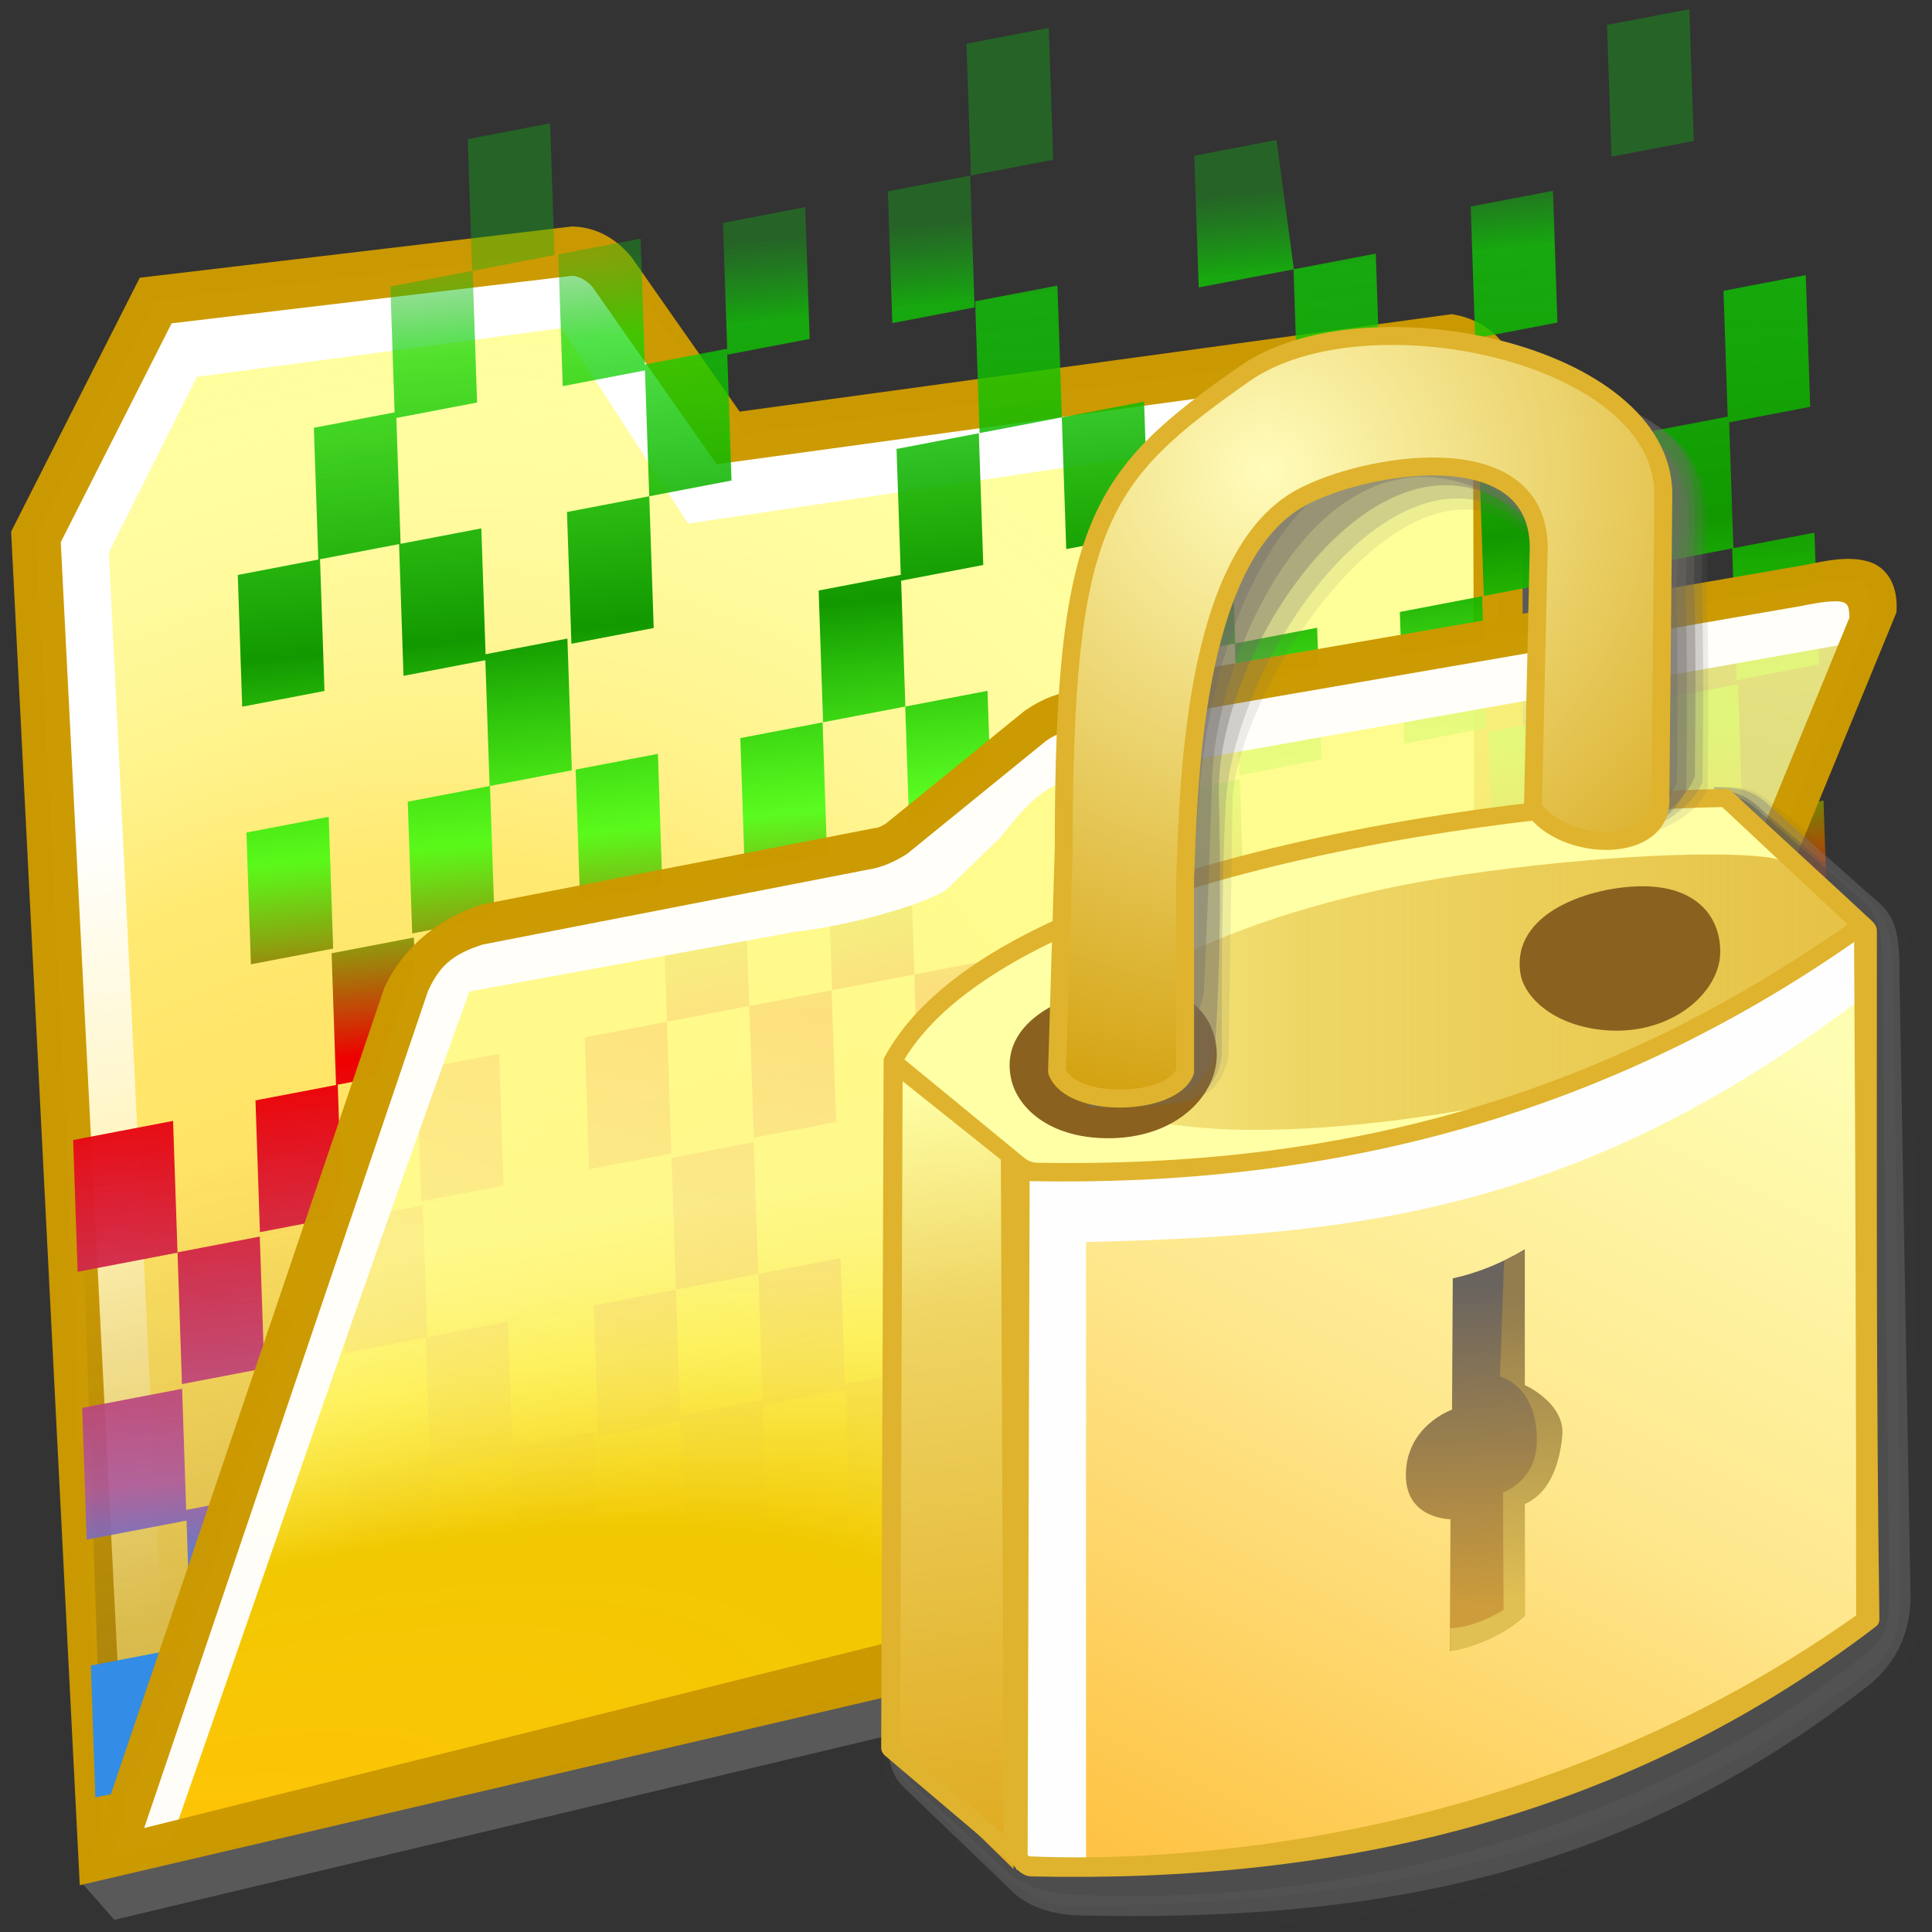 <?xml version="1.0" encoding="UTF-8" standalone="no"?>
<!-- Created with Inkscape (http://www.inkscape.org/) -->

<svg
   width="256mm"
   height="256mm"
   viewBox="0 0 256 256"
   version="1.1"
   id="svg1"
   inkscape:version="1.3.2 (091e20ef0f, 2023-11-25)"
   xml:space="preserve"
   sodipodi:docname="folder-decrypted.svg"
   xmlns:inkscape="http://www.inkscape.org/namespaces/inkscape"
   xmlns:sodipodi="http://sodipodi.sourceforge.net/DTD/sodipodi-0.dtd"
   xmlns:xlink="http://www.w3.org/1999/xlink"
   xmlns="http://www.w3.org/2000/svg"
   xmlns:svg="http://www.w3.org/2000/svg"
   xmlns:rdf="http://www.w3.org/1999/02/22-rdf-syntax-ns#"
   xmlns:cc="http://creativecommons.org/ns#"
   xmlns:dc="http://purl.org/dc/elements/1.1/"><rect x="0" y="0" width="256" height="256" fill="#333333" stroke="none"/><defs
     id="defs1"><linearGradient
       id="linearGradient24"
       inkscape:collect="always"><stop
         style="stop-color:#ffb405;stop-opacity:1;"
         offset="0"
         id="stop10" /><stop
         style="stop-color:#e3d175;stop-opacity:0.873;"
         offset="0.473"
         id="stop21" /><stop
         style="stop-color:#ffee7b;stop-opacity:0.635;"
         offset="0.75"
         id="stop22" /><stop
         style="stop-color:#ffee94;stop-opacity:0.451;"
         offset="0.875"
         id="stop23" /><stop
         style="stop-color:#fffbb5;stop-opacity:0.201;"
         offset="1"
         id="stop24" /></linearGradient><linearGradient
       id="linearGradient9"
       inkscape:collect="always"><stop
         style="stop-color:#ffff99;stop-opacity:0.135;"
         offset="0"
         id="stop1" /><stop
         style="stop-color:#ffff99;stop-opacity:0.41;"
         offset="0.636"
         id="stop2" /><stop
         style="stop-color:#ffff99;stop-opacity:0.868;"
         offset="0.75"
         id="stop3" /><stop
         style="stop-color:#ffff99;stop-opacity:1;"
         offset="0.875"
         id="stop8" /><stop
         style="stop-color:#ffff99;stop-opacity:1;"
         offset="1"
         id="stop9" /></linearGradient><linearGradient
       id="linearGradient30"
       inkscape:collect="always"><stop
         style="stop-color:#ffffff;stop-opacity:1;"
         offset="0"
         id="stop30" /><stop
         style="stop-color:#ffffff;stop-opacity:0;"
         offset="1"
         id="stop31" /></linearGradient><linearGradient
       id="linearGradient29"
       inkscape:collect="always"><stop
         style="stop-color:#ffffff;stop-opacity:0.648;"
         offset="0"
         id="stop25" /><stop
         style="stop-color:#ffffff;stop-opacity:0.572;"
         offset="0.473"
         id="stop26" /><stop
         style="stop-color:#ffffff;stop-opacity:0.215;"
         offset="0.75"
         id="stop27" /><stop
         style="stop-color:#ffffff;stop-opacity:0.131;"
         offset="0.875"
         id="stop28" /><stop
         style="stop-color:#ffe48d;stop-opacity:0;"
         offset="1"
         id="stop29" /></linearGradient><linearGradient
       id="linearGradient15"
       inkscape:collect="always"><stop
         style="stop-color:#ffff99;stop-opacity:0.102;"
         offset="0"
         id="stop16" /><stop
         style="stop-color:#ffff99;stop-opacity:0.726;"
         offset="0.636"
         id="stop18" /><stop
         style="stop-color:#ffff99;stop-opacity:0.868;"
         offset="0.75"
         id="stop19" /><stop
         style="stop-color:#ffff99;stop-opacity:1;"
         offset="0.875"
         id="stop20" /><stop
         style="stop-color:#ffff99;stop-opacity:1;"
         offset="1"
         id="stop17" /></linearGradient><linearGradient
       id="linearGradient4"
       inkscape:collect="always"><stop
         style="stop-color:#ffd246;stop-opacity:0.998;"
         offset="0"
         id="stop4" /><stop
         style="stop-color:#ffd246;stop-opacity:0.949;"
         offset="0.053"
         id="stop6" /><stop
         style="stop-color:#ffd246;stop-opacity:0.481;"
         offset="0.609"
         id="stop7" /><stop
         style="stop-color:#ffffff;stop-opacity:0;"
         offset="1"
         id="stop5" /></linearGradient><radialGradient
       inkscape:collect="always"
       xlink:href="#linearGradient4"
       id="radialGradient5"
       cx="39.979"
       cy="203.071"
       fx="39.979"
       fy="203.071"
       r="89.601"
       gradientTransform="matrix(1.573,0.537,-0.71,2.077,126.915,-226.946)"
       gradientUnits="userSpaceOnUse" /><radialGradient
       inkscape:collect="always"
       xlink:href="#linearGradient24"
       id="radialGradient12"
       cx="32.203"
       cy="228.693"
       fx="32.203"
       fy="228.693"
       r="94.541"
       gradientTransform="matrix(2.219,-0.519,0.196,0.837,-89.398,46.183)"
       gradientUnits="userSpaceOnUse" /><radialGradient
       inkscape:collect="always"
       xlink:href="#linearGradient9"
       id="radialGradient17"
       cx="182.643"
       cy="134.986"
       fx="182.643"
       fy="134.986"
       r="94.541"
       gradientTransform="matrix(2.919,-0.484,0.2,1.205,-387.312,10.868)"
       gradientUnits="userSpaceOnUse" /><radialGradient
       inkscape:collect="always"
       xlink:href="#linearGradient29"
       id="radialGradient25"
       gradientUnits="userSpaceOnUse"
       gradientTransform="matrix(-2.763,-0.309,0.095,-0.854,557.22,199.03)"
       cx="129.051"
       cy="107.227"
       fx="129.051"
       fy="107.227"
       r="94.541" /><linearGradient
       inkscape:collect="always"
       xlink:href="#linearGradient30"
       id="linearGradient31"
       x1="33.755"
       y1="92.91"
       x2="46.766"
       y2="189.974"
       gradientUnits="userSpaceOnUse" /><radialGradient
       inkscape:collect="always"
       xlink:href="#linearGradient15"
       id="radialGradient23-7"
       gradientUnits="userSpaceOnUse"
       gradientTransform="matrix(2.919,-0.484,0.2,1.205,-387.312,10.868)"
       cx="182.643"
       cy="134.986"
       fx="182.643"
       fy="134.986"
       r="94.541" /><radialGradient
       inkscape:collect="always"
       xlink:href="#linearGradient9-1"
       id="radialGradient24-9"
       gradientUnits="userSpaceOnUse"
       gradientTransform="matrix(2.219,-0.519,0.196,0.837,-89.398,46.183)"
       cx="32.203"
       cy="228.693"
       fx="32.203"
       fy="228.693"
       r="94.541" /><linearGradient
       id="linearGradient9-1"
       inkscape:collect="always"><stop
         style="stop-color:#ffc305;stop-opacity:1;"
         offset="0"
         id="stop1-2" /><stop
         style="stop-color:#f1c800;stop-opacity:1;"
         offset="0.473"
         id="stop2-7" /><stop
         style="stop-color:#fff150;stop-opacity:0.746;"
         offset="0.75"
         id="stop3-0" /><stop
         style="stop-color:#fff778;stop-opacity:0.755;"
         offset="0.875"
         id="stop8-9" /><stop
         style="stop-color:#fffc8d;stop-opacity:0.82;"
         offset="1"
         id="stop9-3" /></linearGradient><radialGradient
       inkscape:collect="always"
       xlink:href="#linearGradient24"
       id="radialGradient1"
       gradientUnits="userSpaceOnUse"
       gradientTransform="matrix(2.219,-0.519,0.196,0.837,-89.398,46.183)"
       cx="32.203"
       cy="228.693"
       fx="32.203"
       fy="228.693"
       r="94.541" /><linearGradient
       inkscape:collect="always"
       xlink:href="#linearGradient57-6"
       id="linearGradient58-2"
       x1="82.615"
       y1="82.302"
       x2="82.615"
       y2="100.744"
       gradientUnits="userSpaceOnUse" /><linearGradient
       id="linearGradient57-6"
       inkscape:collect="always"><stop
         style="stop-color:#303030;stop-opacity:0.45;"
         offset="0"
         id="stop57-18" /><stop
         style="stop-color:#303030;stop-opacity:0;"
         offset="1"
         id="stop58-7" /></linearGradient><linearGradient
       inkscape:collect="always"
       xlink:href="#linearGradient349-9"
       id="linearGradient350"
       x1="143.774"
       y1="162.95"
       x2="147.611"
       y2="229.593"
       gradientUnits="userSpaceOnUse" /><linearGradient
       id="linearGradient349-9"
       inkscape:collect="always"><stop
         style="stop-color:#338ce5;stop-opacity:1;"
         offset="0"
         id="stop349-2" /><stop
         style="stop-color:#ac56a0;stop-opacity:0.886;"
         offset="0.095"
         id="stop352-0" /><stop
         style="stop-color:#ef0000;stop-opacity:1;"
         offset="0.406"
         id="stop351-2" /><stop
         style="stop-color:#2afe00;stop-opacity:0.773;"
         offset="0.56"
         id="stop353-3" /><stop
         style="stop-color:#129800;stop-opacity:1;"
         offset="0.717"
         id="stop354-7" /><stop
         style="stop-color:#0cd600;stop-opacity:0.714;"
         offset="0.938"
         id="stop355-5" /><stop
         style="stop-color:#10b213;stop-opacity:0.388;"
         offset="1"
         id="stop350-9" /></linearGradient><linearGradient
       id="linearGradient21"
       inkscape:collect="always"><stop
         style="stop-color:#6a645f;stop-opacity:1"
         offset="0"
         id="stop21-9" /><stop
         style="stop-color:#ce9d3b;stop-opacity:1"
         offset="1"
         id="stop22-8" /></linearGradient><linearGradient
       id="linearGradient18"
       inkscape:collect="always"><stop
         style="stop-color:#937c4e;stop-opacity:1"
         offset="0"
         id="stop19-4" /><stop
         style="stop-color:#e0bf53;stop-opacity:1"
         offset="1"
         id="stop20-8" /></linearGradient><linearGradient
       id="linearGradient17"
       inkscape:collect="always"><stop
         style="stop-color:#fffcbb;stop-opacity:1;"
         offset="0"
         id="stop17-1" /><stop
         style="stop-color:#d3a00d;stop-opacity:1"
         offset="1"
         id="stop18-0" /></linearGradient><linearGradient
       id="linearGradient14"
       inkscape:collect="always"><stop
         style="stop-color:#e6c246;stop-opacity:0.336;"
         offset="0"
         id="stop14" /><stop
         style="stop-color:#e6c246;stop-opacity:0.667;"
         offset="0.302"
         id="stop32" /><stop
         style="stop-color:#e6c246;stop-opacity:1;"
         offset="1"
         id="stop15" /></linearGradient><linearGradient
       id="linearGradient4-3"
       inkscape:collect="always"><stop
         style="stop-color:#fefeb3;stop-opacity:1;"
         offset="0"
         id="stop5-0" /><stop
         style="stop-color:#fee78d;stop-opacity:1;"
         offset="0.494"
         id="stop7-4" /><stop
         style="stop-color:#fec344;stop-opacity:1;"
         offset="1"
         id="stop6-4" /></linearGradient><linearGradient
       id="linearGradient2"
       inkscape:collect="always"><stop
         style="stop-color:#ffffa5;stop-opacity:1;"
         offset="0"
         id="stop2-4" /><stop
         style="stop-color:#efd564;stop-opacity:1;"
         offset="0.295"
         id="stop4-4" /><stop
         style="stop-color:#e0ac24;stop-opacity:1"
         offset="1"
         id="stop3-7" /></linearGradient><linearGradient
       inkscape:collect="always"
       xlink:href="#linearGradient2"
       id="linearGradient3"
       x1="45.847"
       y1="114.905"
       x2="59.797"
       y2="231.132"
       gradientUnits="userSpaceOnUse" /><linearGradient
       inkscape:collect="always"
       xlink:href="#linearGradient4-3"
       id="linearGradient6"
       x1="192.237"
       y1="108.244"
       x2="119.4"
       y2="254.04"
       gradientUnits="userSpaceOnUse" /><linearGradient
       inkscape:collect="always"
       xlink:href="#linearGradient14"
       id="linearGradient15-6"
       x1="71.796"
       y1="99.334"
       x2="194.706"
       y2="99.334"
       gradientUnits="userSpaceOnUse" /><radialGradient
       inkscape:collect="always"
       xlink:href="#linearGradient17"
       id="radialGradient18"
       cx="106.544"
       cy="22.707"
       fx="106.544"
       fy="22.707"
       r="49.959"
       gradientTransform="matrix(2.078,-0.034,0.034,2.061,-119.014,-24.899)"
       gradientUnits="userSpaceOnUse" /><linearGradient
       inkscape:collect="always"
       xlink:href="#linearGradient18"
       id="linearGradient20"
       x1="141.505"
       y1="147.552"
       x2="138.906"
       y2="194.233"
       gradientUnits="userSpaceOnUse" /><linearGradient
       inkscape:collect="always"
       xlink:href="#linearGradient21"
       id="linearGradient22"
       x1="132.292"
       y1="145.804"
       x2="134.56"
       y2="196.17"
       gradientUnits="userSpaceOnUse" /><radialGradient
       inkscape:collect="always"
       xlink:href="#linearGradient17"
       id="radialGradient18-1"
       cx="106.544"
       cy="22.707"
       fx="106.544"
       fy="22.707"
       r="49.959"
       gradientTransform="matrix(2.078,-0.034,0.034,2.061,-119.014,-24.899)"
       gradientUnits="userSpaceOnUse" /><linearGradient
       inkscape:collect="always"
       xlink:href="#linearGradient2"
       id="linearGradient1"
       gradientUnits="userSpaceOnUse"
       x1="45.847"
       y1="114.905"
       x2="59.797"
       y2="231.132" /><linearGradient
       inkscape:collect="always"
       xlink:href="#linearGradient4-3"
       id="linearGradient5"
       gradientUnits="userSpaceOnUse"
       x1="192.237"
       y1="108.244"
       x2="119.4"
       y2="254.04" /><linearGradient
       inkscape:collect="always"
       xlink:href="#linearGradient14"
       id="linearGradient7"
       gradientUnits="userSpaceOnUse"
       x1="71.796"
       y1="99.334"
       x2="194.706"
       y2="99.334" /><linearGradient
       inkscape:collect="always"
       xlink:href="#linearGradient21"
       id="linearGradient8"
       gradientUnits="userSpaceOnUse"
       x1="132.292"
       y1="145.804"
       x2="134.56"
       y2="196.17" /><linearGradient
       inkscape:collect="always"
       xlink:href="#linearGradient18"
       id="linearGradient10"
       gradientUnits="userSpaceOnUse"
       x1="141.505"
       y1="147.552"
       x2="138.906"
       y2="194.233" /></defs><sodipodi:namedview
     id="base"
     pagecolor="#ffffff"
     bordercolor="#000000"
     borderopacity="0.3"
     inkscape:pageopacity="0.0"
     inkscape:pageshadow="2"
     inkscape:zoom="0.98994949"
     inkscape:cx="505.07627"
     inkscape:cy="476.792"
     inkscape:document-units="mm"
     inkscape:showpageshadow="2"
     inkscape:pagecheckerboard="0"
     inkscape:deskcolor="#d1d1d1"
     inkscape:current-layer="svg1" /><g
     id="rect1"
     style="display:inline"
     inkscape:label="back"
     transform="matrix(1.083,0,0,1.083,-9.929,6.438)"><path
       style="color:#000000;display:inline;fill:#757575;fill-opacity:0.572;stroke-miterlimit:2.1;-inkscape-stroke:none"
       d="m 83.37,25.999 -52.869,6.27 -15.738,31.064 4.2,160.849 4.2,4.764 173.369,-41.283 c 2.277,-0.451 3.821,-2.584 3.282,-5.613 l -0.192,-135.506 -0.014,-0.1 -0.014,-0.1 c -0.151,-1.092 -0.389,-2.161 -0.756,-3.177 -0.367,-1.015 -0.863,-1.978 -1.531,-2.856 -1.337,-1.758 -3.403,-3.029 -5.779,-3.492 l -0.488,-0.096 -89.739,13.284 -13.242,-18.914 -0.078,-0.092 c -1.328,-1.606 -1.06,-4.863 -4.374,-4.995 z m 0.078,6.031 c 0.973,0.074 1.912,0.745 2.475,1.414 L 101.079,55.091 190.712,42.823 c 0.879,0.231 1.395,0.561 1.82,1.121 0.475,0.625 0.876,1.682 1.092,3.146 L 193.995,182.905 28.792,221.47 20.835,64.624 34.399,37.849 Z"
       id="path7"
       inkscape:label="shadow"
       sodipodi:nodetypes="ccccccccccsscccccccccccscccccc" /><path
       style="color:#000000;display:inline;fill:#ffff99;fill-opacity:1;stroke-miterlimit:2.1;-inkscape-stroke:none"
       d="M 13.565,59.743 28.217,30.825 79.254,24.772 c 2.165,0.086 3.822,1.399 4.775,2.55 L 98.253,47.636 186.72,35.53 c 3.532,0.688 5.156,3.285 5.67,6.993 L 192.768,181.051 21.743,220.975 Z"
       id="path2" /><path
       style="color:#000000;display:inline;fill:url(#radialGradient5);stroke-miterlimit:2.1;-inkscape-stroke:none"
       d="M 13.565,59.743 28.217,30.825 79.254,24.772 c 2.165,0.086 3.822,1.399 4.775,2.55 L 98.253,47.636 186.72,35.53 c 3.532,0.688 5.156,3.285 5.67,6.993 L 192.768,181.051 21.743,220.975 Z"
       id="path4" /><path
       id="rect7"
       style="display:inline;fill:url(#linearGradient31);stroke-width:6;stroke-miterlimit:2.1;stroke-opacity:0.988"
       d="M 20.411,221.116 14.552,59.578 29.104,30.711 83.155,24.757 100.542,47.153 189.366,35.53 192.012,43.467 93.36,58.114 77.863,34.207 33.262,40.16 22.49,61.657 30.238,218.848 Z"
       sodipodi:nodetypes="ccccccccccccc" /><path
       style="color:#000000;display:inline;fill:#cb9900;fill-opacity:0.988;stroke-miterlimit:2.1;-inkscape-stroke:none"
       d="m 79.137,21.766 -52.869,6.27 -15.738,31.064 8.4,165.613 176.844,-41.283 -0.385,-141.119 -0.027,-0.199 c -0.303,-2.185 -0.95,-4.276 -2.287,-6.033 -1.337,-1.758 -3.403,-3.029 -5.779,-3.492 l -0.488,-0.096 -87.146,11.926 -13.242,-18.914 -0.078,-0.092 c -1.328,-1.606 -3.652,-3.505 -6.967,-3.637 z m 0.078,6.031 c 0.973,0.074 1.912,0.745 2.475,1.414 l 15.156,21.646 89.633,-12.268 c 0.879,0.231 1.395,0.561 1.82,1.121 0.475,0.625 0.876,1.682 1.092,3.146 L 189.762,178.672 24.559,217.236 16.602,60.391 30.166,33.615 Z"
       id="path3" /></g><g
     id="g38"
     transform="matrix(1.166,-0.223,-0.046,-1.365,101.882,444.918)"><g
       id="g2"
       transform="matrix(0.782,0,0,0.782,-71.001,162.215)"
       style="display:inline"><g
         id="g312"
         transform="matrix(1.767,0,0,2.417,-136.366,-379.322)"
         style="clip-rule:nonzero;display:inline;fill:#00009f;fill-rule:nonzero;stroke:#ffffff;stroke-width:0;stroke-miterlimit:4"><rect
           style="clip-rule:nonzero;display:inline;fill:url(#linearGradient58-2);fill-opacity:0.45;fill-rule:evenodd;stroke:none;stroke-width:3.095;stroke-linejoin:round;stroke-miterlimit:4;stroke-opacity:0.906"
           id="rect54"
           width="101.695"
           height="21.057"
           x="31.01"
           y="80.402"
           transform="matrix(1.428,0,0,1.428,34.082,44.487)" /><path
           id="rect228-7"
           style="fill:url(#linearGradient350);fill-opacity:1;fill-rule:evenodd;stroke:none;stroke-width:8.071;stroke-linejoin:round;stroke-opacity:0.906"
           d="m 77.814,157.321 v 6.767 h 8.216 v -6.767 z m 15.005,0.241 v 6.767 h 6.625 v 6.767 h 6.64 v 6.463 h -6.64 v 6.767 h 6.767 v -6.767 h 6.64 v -6.463 h 6.731 v -6.767 h -6.731 v -6.767 h -6.767 v 6.767 h -6.499 v -6.767 z m 27.074,0 v 6.767 h 6.764 v 6.463 h -6.764 v 6.767 h 6.764 v 6.767 h 6.766 v -6.767 h -6.764 v -6.463 h 6.764 v -6.767 h -6.764 v -6.767 z m 13.541,0 v 6.767 h 6.767 v -6.767 z m 13.564,0 v 6.767 h -6.755 v 6.767 h 6.755 v 6.463 h 6.767 v -6.767 h -6.755 v -6.463 h 6.755 v -6.767 z m 13.59,0 v 6.767 h -6.761 v 6.767 h 6.761 v 6.463 h -6.761 v 6.767 h 6.767 v -6.767 h 6.761 v -6.767 h -6.761 v -6.463 h 6.761 v -6.767 z m 13.522,0 v 6.767 h -6.741 v 6.767 h 6.741 v 6.463 h -6.741 v 6.767 h 6.767 v -6.767 h 6.74 v -6.767 h -6.74 v -6.463 h 6.74 v -6.767 z m 13.565,0 v 6.767 h -6.763 v 6.767 h 6.763 v 6.463 h -6.763 v 6.767 h 6.767 v -6.767 h 6.763 v -6.767 h -6.763 v -6.463 h 6.763 v -6.767 z m 13.691,0 v 6.767 h 6.767 v -6.767 z m 13.641,0 v 6.767 h -6.666 v 6.767 h 6.666 v 6.463 h -6.666 v 6.767 h 6.767 v -6.767 h 6.666 v -6.767 h -6.666 v -6.463 h 6.666 v -6.767 z m -128.976,6.767 v 6.221 H 77.814 v 6.767 h 8.216 v -6.221 h 6.767 v -6.767 z m 20.181,0 h 6.605 v 6.463 h -6.605 z m 88.371,0 v 6.767 h 6.767 v -6.767 z m -61.148,6.463 v 6.767 h 6.767 v -6.767 z m 67.931,0 v 6.767 h 6.767 v -6.767 z m -115.335,6.767 v 6.75 H 77.814 v 6.767 h 8.216 v -6.75 h 6.767 v -6.767 z m 108.552,0 v 6.767 h 6.767 v -6.767 z m -101.763,6.992 v 6.767 h 6.625 v 6.767 h 6.767 v -6.767 h 6.64 v -6.767 h -6.767 v 6.767 h -6.499 v -6.767 z m 27.074,0 v 6.767 h 6.764 v 6.767 h 6.766 v -6.767 h -6.764 v -6.767 z m 13.541,0 v 6.767 h 6.767 v -6.767 z m 13.564,0 v 6.767 h -6.755 v 6.767 h 6.767 v -6.767 h 6.755 v -6.767 z m 27.113,0 v 6.767 h -6.741 v 6.767 h 6.767 v -6.767 h 6.74 v -6.767 z m 13.565,0 v 6.767 h 6.767 v -6.767 z m 27.332,0 v 6.767 h -6.666 v 6.767 h 6.767 v -6.767 h 6.666 v -6.767 z m -20.424,6.767 v 6.767 h 6.767 v -6.767 z M 92.819,198.308 v 6.767 h 6.767 v -6.767 z m 13.266,0 v 6.767 h 6.731 v 6.463 h -6.731 v 6.767 h -6.499 v -6.767 h -6.767 v 6.767 h 6.625 v 6.767 h 6.64 v 6.463 h 6.731 v 6.767 h 6.767 v -6.767 h -6.731 v -6.767 h -6.64 v -6.463 h 6.64 v -6.463 h 6.731 v -6.767 h -6.731 v -6.767 z m 13.808,0 v 6.767 h 6.767 v -6.767 z m 13.541,0 v 6.767 h 6.767 v -6.767 z m 13.564,0 v 6.767 h -6.755 v 6.767 h 6.755 v 6.463 h 6.767 v -6.767 h -6.755 v -6.463 h 6.755 v -6.767 z m 13.59,0 v 6.767 h 6.767 v -6.767 z m 13.522,0 v 6.767 h -6.741 v 6.767 h 6.767 v -6.767 h 6.74 v -6.767 z m 13.565,0 v 6.767 h 6.767 v -6.767 z m 13.691,0 v 6.767 h 6.767 v -6.767 z m 13.641,0 v 6.767 h -6.666 v 6.767 h 6.666 v 6.463 h 6.767 v -6.767 h -6.666 v -6.463 h 6.666 v -6.767 z m -20.424,6.767 v 6.767 h 6.767 v -6.767 z m -74.689,6.463 v 6.767 h 6.764 v 6.463 h -6.764 v 6.767 h 6.767 v -6.463 h 6.764 v -6.767 h -6.764 v -6.767 z m 40.695,0 v 6.767 h -6.761 v 6.767 h 6.767 v -6.767 h 6.761 v -6.767 z m 19.343,5.292 v 6.767 h -7.799 v 6.767 h 6.767 l 1.058,-6.767 h 6.74 v -6.767 z m 14.651,1.475 v 6.767 h 6.767 v -6.767 z m -61.148,6.463 v 6.767 h 6.767 v -6.767 z m 13.564,0 v 6.767 h 6.767 v -6.767 z m 59.226,1.475 v 6.767 h 6.767 v -6.767 z m -52.397,5.292 v 6.767 h 6.767 v -6.767 z" /></g></g></g><g
     id="rect8"
     style="display:none"
     inkscape:label="close"
     transform="matrix(1.071,0,0,1.083,-7.439,6.438)"><path
       style="color:#000000;display:inline;fill:url(#radialGradient17);stroke-miterlimit:2.1;-inkscape-stroke:none"
       d="m 29.104,97.518 c 0.686,-4.041 2.719,-7.327 7.843,-8.882 l 49.042,-8.126 c 0.877,-0.063 1.835,-0.329 3.065,-1.276 L 103.479,63.791 c 1.004,-0.836 2.099,-1.49 3.457,-1.618 l 94.006,-13.131 c 5.536,-1.045 9.154,-0.978 10.442,4.725 L 195.792,180.673 22.301,221.022 Z"
       id="path8" /><path
       style="color:#000000;display:inline;fill:url(#radialGradient1);fill-opacity:0.988;stroke:none;stroke-miterlimit:2.1;stroke-opacity:0.988;-inkscape-stroke:none"
       d="m 29.104,97.518 c 0.686,-4.041 2.719,-7.327 7.843,-8.882 l 49.042,-8.126 c 0.877,-0.063 1.835,-0.329 3.065,-1.276 L 103.479,63.791 c 1.004,-0.836 2.099,-1.49 3.457,-1.618 l 94.006,-13.131 c 5.536,-1.045 9.154,-0.978 10.442,4.725 L 195.792,180.673 22.301,221.022 Z"
       id="path10" /><path
       id="rect20"
       style="display:inline;fill:#fffefa;fill-opacity:0.988;stroke-width:6;stroke-miterlimit:2.1;stroke-opacity:0.988"
       d="m 22.159,220.549 8.363,-125.299 7.134,-6.426 45.688,-6.426 6.378,-1.512 11.2,-13.363 4.202,-3.646 103.707,-15.497 v 9.449 l -99.565,14.495 c -3.054,0.598 -4.861,2.566 -6.14,5.116 l -8.208,8.832 c -3.346,2.465 -10.413,5.368 -15.733,5.67 L 37.656,98.274 C 34.56,138.494 32.237,178.781 29.624,219.037 Z"
       sodipodi:nodetypes="cccccccccccccccc" /><path
       style="color:#000000;display:inline;opacity:1;fill:url(#radialGradient25);fill-opacity:0.988;stroke:none;stroke-miterlimit:2.1;stroke-opacity:0.988;-inkscape-stroke:none"
       d="m 29.104,97.518 c 0.686,-4.041 2.719,-7.327 7.843,-8.882 l 49.042,-8.126 c 0.877,-0.063 1.835,-0.329 3.065,-1.276 L 103.479,63.791 c 1.004,-0.836 2.099,-1.49 3.457,-1.618 l 94.006,-13.131 c 5.536,-1.045 9.154,-0.978 10.442,4.725 L 195.792,180.673 22.301,221.022 Z"
       id="path24" /><path
       style="color:#000000;fill:#cb9900;fill-opacity:0.988;stroke-miterlimit:2.1;-inkscape-stroke:none"
       d="m 204.611,45.508 c -1.379,0.064 -2.778,0.313 -4.227,0.586 l 0.143,-0.023 -94.006,13.131 0.135,-0.016 c -2.16,0.202 -3.861,1.269 -5.098,2.299 l -0.145,0.121 -14.285,15.293 c -0.714,0.531 -0.953,0.589 -1.354,0.617 l -0.139,0.012 -49.373,8.18 -0.188,0.059 c -6.038,1.832 -9.125,6.51 -9.93,11.25 l -0.029,0.168 -0.008,0.17 L 19.086,224.85 198.514,183.119 214.424,53.615 214.311,53.107 c -0.776,-3.438 -2.842,-6.136 -5.588,-7.072 -1.373,-0.468 -2.732,-0.591 -4.111,-0.527 z m 0.232,6.059 c 0.896,-0.04 1.559,0.017 1.943,0.148 0.7,0.239 1.089,0.596 1.539,2.338 L 193.07,178.227 25.518,217.193 32.086,97.92 c 0.565,-3.239 1.569,-5.106 5.627,-6.369 l 48.768,-8.082 -0.277,0.033 c 1.324,-0.095 3.07,-0.652 4.682,-1.893 L 91.08,81.459 105.461,66.062 c 0.726,-0.594 1.217,-0.852 1.754,-0.902 l 0.068,-0.006 94.145,-13.15 0.07,-0.014 c 1.32,-0.249 2.449,-0.384 3.346,-0.424 z"
       id="path9" /><path
       style="color:#000000;display:inline;fill:url(#radialGradient12);fill-opacity:0.988;stroke:none;stroke-miterlimit:2.1;stroke-opacity:0.988;-inkscape-stroke:none"
       d="m 29.104,97.518 c 0.686,-4.041 2.719,-7.327 7.843,-8.882 l 49.042,-8.126 c 0.877,-0.063 1.835,-0.329 3.065,-1.276 L 103.479,63.791 c 1.004,-0.836 2.099,-1.49 3.457,-1.618 l 94.006,-13.131 c 5.536,-1.045 9.154,-0.978 10.442,4.725 L 195.792,180.673 22.301,221.022 Z"
       id="path25" /></g><g
     id="g23-6"
     style="display:inline"
     inkscape:label="open"
     transform="matrix(1.004,-0.05,-0.26,0.927,49.952,42.163)"><path
       style="color:#000000;fill:url(#radialGradient23-7);stroke-miterlimit:2.1;-inkscape-stroke:none"
       d="m 29.104,97.518 c 0.686,-4.041 2.719,-7.327 7.843,-8.882 l 49.042,-8.126 c 0.877,-0.063 1.835,-0.329 3.065,-1.276 L 103.479,63.791 c 1.004,-0.836 2.099,-1.49 3.457,-1.618 l 94.006,-13.131 c 5.536,-1.045 9.154,-0.978 10.442,4.725 L 195.792,180.673 22.301,221.022 Z"
       id="path20-0" /><path
       style="color:#000000;display:inline;fill:url(#radialGradient24-9);fill-opacity:0.988;stroke:none;stroke-miterlimit:2.1;stroke-opacity:0.988;-inkscape-stroke:none"
       d="m 29.104,97.518 c 0.686,-4.041 2.719,-7.327 7.843,-8.882 l 49.042,-8.126 c 0.877,-0.063 1.835,-0.329 3.065,-1.276 L 103.479,63.791 c 1.004,-0.836 2.099,-1.49 3.457,-1.618 l 94.006,-13.131 c 5.536,-1.045 9.154,-0.978 10.442,4.725 L 195.792,180.673 22.301,221.022 Z"
       id="path21-6" /><path
       id="path22-2"
       style="display:inline;fill:#fffefa;fill-opacity:0.988;stroke-width:6;stroke-miterlimit:2.1;stroke-opacity:0.988"
       d="m 22.159,220.549 8.363,-125.299 7.134,-6.426 45.688,-6.426 6.378,-1.512 11.2,-13.363 4.202,-3.646 103.707,-15.497 v 9.449 l -99.565,14.495 c -3.054,0.598 -5.06,4.911 -6.339,7.461 l -5.269,7.205 c -3.346,2.465 -13.152,4.649 -18.473,4.951 L 37.656,98.274 C 34.56,138.494 32.237,178.781 29.624,219.037 Z"
       sodipodi:nodetypes="cccccccccccccccc" /><path
       style="color:#000000;fill:#cb9900;fill-opacity:0.988;stroke-miterlimit:2.1;-inkscape-stroke:none"
       d="m 204.611,45.508 c -1.379,0.064 -2.778,0.313 -4.227,0.586 l 0.143,-0.023 -94.006,13.131 0.135,-0.016 c -2.16,0.202 -3.861,1.269 -5.098,2.299 l -0.145,0.121 -14.285,15.293 c -0.714,0.531 -0.953,0.589 -1.354,0.617 l -0.139,0.012 -49.373,8.18 -0.188,0.059 c -6.038,1.832 -9.125,6.51 -9.93,11.25 l -0.029,0.168 -0.008,0.17 L 19.086,224.85 198.514,183.119 214.424,53.615 214.311,53.107 c -0.776,-3.438 -2.842,-6.136 -5.588,-7.072 -1.373,-0.468 -2.732,-0.591 -4.111,-0.527 z m 0.232,6.059 c 0.896,-0.04 1.559,0.017 1.943,0.148 0.7,0.239 1.089,0.596 1.539,2.338 L 193.07,178.227 25.518,217.193 32.086,97.92 c 0.565,-3.239 1.569,-5.106 5.627,-6.369 l 48.768,-8.082 -0.277,0.033 c 1.324,-0.095 3.07,-0.652 4.682,-1.893 L 91.08,81.459 105.461,66.062 c 0.726,-0.594 1.217,-0.852 1.754,-0.902 l 0.068,-0.006 94.145,-13.15 0.07,-0.014 c 1.32,-0.249 2.449,-0.384 3.346,-0.424 z"
       id="path23-6" /></g><g
     id="g1"
     transform="matrix(0.836,0,0,0.836,87.067,42.731)"><g
       id="g7"
       style="display:inline"
       transform="matrix(1.015,0,0,1.015,-8.16,4.957)"><g
         id="g22"
         inkscape:label="shadow"
         style="display:inline"><path
           style="fill:#504c48;fill-opacity:0.076;stroke-width:2.8;stroke-linecap:round;stroke-linejoin:round"
           d="m 172.985,67.689 c 25.013,53.141 -25.341,57.854 -70.515,55.684 l -4.209,1.345 -28.015,-0.802 v 0.437 c -2.331,0.466 -25.137,91.176 -27.112,91.922 0.213,3.042 -0.191,6.16 2.731,8.863 l 20.15,18.879 c 2.604,2.358 5.833,2.057 9.354,2.138 45.187,1.043 84.708,-6.558 123.473,-36.274 3.218,-3.223 6.692,-7.496 6.595,-14.24 l -1.381,-96.398 c 0.202,-10.2 -2.22,-12.511 -6.142,-15.664 0,0 -10.648,-9.345 -15.966,-13.581 -2.854,-2.274 -4.403,-2.42 -8.964,-2.309 z"
           id="path23"
           sodipodi:nodetypes="ccccccccscscssc" /><path
           style="fill:#7b7b7b;fill-opacity:0.374;stroke-width:2.8;stroke-linecap:round;stroke-linejoin:round"
           d="m 172.985,67.689 c 25.013,53.141 -25.341,57.854 -70.515,55.684 l -4.209,1.345 -28.015,-0.802 v 0.437 c -2.331,0.466 -24.239,90.09 -26.214,90.835 0.213,3.042 -0.191,6.16 2.731,8.863 l 17.067,16.368 c 2.604,2.358 6.534,3.36 10.056,3.441 45.187,1.043 84.858,-5.734 123.287,-35.884 3.583,-2.811 6.716,-7.497 6.595,-14.24 l -1.715,-96.164 c 0.202,-10.2 -1.915,-10.648 -5.674,-13.994 L 182.016,70.8 c -2.464,-2.335 -4.47,-3.222 -9.031,-3.111 z"
           id="path26"
           sodipodi:nodetypes="ccccccccssscscc" /><path
           style="fill:#565656;fill-opacity:0.374;stroke-width:2.8;stroke-linecap:round;stroke-linejoin:round"
           d="m 171.515,68.09 c 25.013,53.141 -23.871,57.453 -69.045,55.283 l -4.209,1.345 -28.015,-0.802 v 0.437 c -2.331,0.466 -23.814,89.334 -25.789,90.079 0.213,3.042 -0.191,6.16 2.731,8.863 l 13.961,13.54 c 2.604,2.358 7.238,5.497 10.761,5.501 44.904,0.05 87.102,-6.649 125.53,-36.799 3.583,-2.811 4.947,-6.461 4.858,-13.204 l -1.247,-95.162 c 0.202,-10.2 -3.248,-11.264 -7.078,-14.528 L 180.546,71.201 c -2.464,-2.335 -4.47,-3.222 -9.031,-3.111 z"
           id="path27"
           sodipodi:nodetypes="ccccccccssscscc" /><path
           style="fill:#484646;fill-opacity:0.374;stroke-width:2.8;stroke-linecap:round;stroke-linejoin:round"
           d="m 171.449,68.624 c 25.013,53.141 -23.804,56.919 -68.978,54.749 l -4.209,1.345 -28.015,-0.802 v 0.437 c -2.331,0.466 -22.932,89.573 -24.907,90.318 0.213,3.042 -0.191,6.16 2.731,8.863 l 14.671,13.533 c 2.604,2.358 6.416,3.237 9.973,3.561 45.247,2.019 90.068,-10.577 124.091,-37.597 3.441,-2.733 3.732,-4.623 3.655,-11.367 l -1.08,-94.627 c 0.202,-10.2 -2.131,-10.841 -5.942,-14.127 L 180.479,71.735 c -2.464,-2.335 -4.47,-3.222 -9.031,-3.111 z"
           id="path28"
           sodipodi:nodetypes="cccccccccsscscc" /></g><path
         style="color:#000000;fill:#ffffa5;stroke-linecap:round;stroke-linejoin:round;-inkscape-stroke:none"
         d="M 44.435,110.747 C 60.469,81.254 138.077,69.921 174.893,69.359 l 21.79,20.411 V 197.751 c -49.703,37.038 -81.191,37.624 -130.647,39.757 L 44.435,217.664 v -59.223 z"
         id="path12" /><path
         style="color:#000000;fill:url(#linearGradient1);stroke-linecap:round;stroke-linejoin:round;-inkscape-stroke:none"
         d="M 44.601,110.902 64.445,127.313 63.689,236.613 44.601,217.903 Z"
         id="path10-7" /><path
         style="color:#000000;fill:url(#linearGradient5);stroke-linecap:round;stroke-linejoin:round;-inkscape-stroke:none"
         d="m 64.829,127.755 c 48.605,3.373 91.962,-8.189 131.502,-38.56 l 1.181,108.451 c -55.066,37.748 -101.386,40.648 -133.401,39.055 z"
         id="path8-5" /><path
         id="rect9"
         style="fill:#fefefe;stroke-width:2.8;stroke-linecap:round;stroke-linejoin:round"
         d="m 64.634,128.134 c 50.802,1.818 94.372,-10.827 131.063,-37.231 l -0.425,10.394 c -44.369,33.552 -80.492,36.374 -120.244,37.42 v 97.518 H 64.634 Z"
         sodipodi:nodetypes="ccccccc"
         inkscape:label="whiteband" /><path
         id="path14"
         style="display:inline;fill:url(#linearGradient7);stroke-width:2.615;stroke-linecap:round;stroke-linejoin:round"
         d="m 194.705,88.384 c -0.035,2.315 -9.51,9.528 -19.554,14.804 -10.044,5.276 -22.443,11.547 -38.974,14.538 -33.061,5.984 -60.869,4.334 -63.276,-5.783 -2.407,-10.117 21.498,-23.547 54.559,-29.531 16.531,-2.992 42.19,-5.172 53.811,-3.808 6.708,0.787 13.461,7.916 13.433,9.78 z"
         sodipodi:nodetypes="sssssss" /><path
         id="path13"
         style="color:#000000;display:inline;fill:#dfb32d;stroke-linecap:round;stroke-linejoin:round;-inkscape-stroke:none"
         inkscape:label="framehead"
         d="m 174.873,67.959 c -18.537,0.283 -47.198,3.261 -73.346,9.887 -26.148,6.626 -49.51,16.435 -57.944,31.949 -0.111,0.205 -0.17,0.435 -0.17,0.668 l -0.378,107.201 c -0.007,0.528 0.239,0.906 0.586,1.238 l 19.749,16.727 c 1.028,1.352 1.936,2.123 3.103,2.143 48.423,1.085 92.983,-9.345 131.831,-38.972 0.385,-0.264 0.612,-0.703 0.607,-1.17 -0.51,-35.953 -0.394,-71.571 -0.394,-107.527 0,-0.623 -0.28,-1.036 -0.745,-1.505 -7.009,-6.534 -14.737,-13.532 -21.923,-20.263 -0.265,-0.247 -0.615,-0.382 -0.977,-0.377 z m -0.508,2.824 19.583,18.343 c -39.648,27.74 -80.415,37.993 -126.404,37.21 -1.15,-0.033 -1.677,-0.34 -2.525,-1.059 L 46.659,110.19 c 8.113,-13.494 30.282,-23.225 55.556,-29.629 25.638,-6.496 53.853,-9.453 72.15,-9.777 z m 20.596,21.078 c 0.215,35.149 0.322,70.102 0.322,105.154 -55.63,39.48 -117.059,38.161 -129.152,37.622 l -0.23,-0.212 0.318,-105.228 c 46.199,0.927 89.124,-9.753 128.742,-37.336 z m -148.581,21.732 15.338,12.25 0.46,105.404 -16.177,-14.046 z"
         sodipodi:nodetypes="cssccccccccccccccccscccccccccccc" /><path
         id="path15"
         style="fill:#8a611e;stroke-width:2.8;stroke-linecap:round;stroke-linejoin:round"
         d="m 174.058,93.455 c -0.034,6.253 -7.545,12.946 -17.765,12.19 -8.119,-0.601 -12.802,-5.107 -13.418,-8.788 -1.601,-9.572 10.947,-13.702 19.088,-13.702 8.141,1e-6 12.127,4.51 12.095,10.3 z"
         sodipodi:nodetypes="sssss" /><path
         id="path16"
         style="fill:#8a611e;stroke-width:2.924;stroke-linecap:round;stroke-linejoin:round"
         d="m 95.438,109.558 c -0.052,6.607 -6.908,13.508 -18.303,12.907 -8.376,-0.442 -12.93,-4.99 -13.824,-9.305 -2.085,-10.061 11.278,-14.508 19.666,-14.508 8.388,10e-7 12.506,5.275 12.461,10.906 z"
         sodipodi:nodetypes="sssss" /><path
         id="rect20-9"
         style="display:inline;fill:url(#linearGradient8);stroke-width:2.8;stroke-linecap:round;stroke-linejoin:round"
         d="m 132.292,144.387 c 3.634,-0.804 7.359,-2.221 11.245,-4.536 v 22.064 c 0,0 5.695,0.67 5.575,6.756 -0.179,9.108 -5.575,10.914 -5.575,10.914 v 17.529 c -3.496,3.056 -7.466,4.689 -11.717,5.481 l 0.118,-20.6 c 0,0 -6.874,2e-4 -6.969,-6.709 -0.111,-7.876 7.205,-10.394 7.205,-10.394 z"
         sodipodi:nodetypes="cccsccccscc" /><path
         id="rect18"
         style="display:inline;fill:url(#linearGradient10);stroke-width:2.8;stroke-linecap:round;stroke-linejoin:round"
         d="m 140.3,141.67 3.213,-1.701 0.024,21.096 c 0.051,-0.051 6.34,2.862 5.859,7.89 -0.902,9.43 -5.859,10.536 -5.859,10.536 l 0.047,17.552 c -3.313,3.245 -9.201,5.344 -11.717,5.528 v -3.544 c 2.892,-0.155 5.66,-1.257 8.363,-2.858 l -0.095,-18.355 c 0,0 5.292,-1.78 5.292,-8.15 0,-8.638 -5.764,-9.945 -5.764,-9.945 z"
         sodipodi:nodetypes="cccsccccccscc" /><g
         id="g23"><g
           id="g24"
           inkscape:label="shadow"><path
             style="display:inline;fill:#716b66;fill-opacity:0.122;stroke-width:2.8;stroke-linecap:round;stroke-linejoin:round"
             d="m 114.553,-0.495 c 2.901,0 -12.465,9.358 -14.576,10.383 C 81.326,18.946 77.561,36.894 77.013,58.397 l -1.512,59.248 c 0,0 6.224,0.255 15.025,-0.945 6.312,-0.861 6.766,-7.426 6.766,-7.426 L 97.896,70.115 C 98.17,52.346 127.074,8.297 145.874,30.39 c 2.087,2.453 3.787,43.302 3.787,43.302 7.742,4.832 19.946,0.342 22.434,-5.764 0,0 0.25,-18.446 -0.051,-27.395 C 171.673,29.506 173.212,23.192 170.108,17.297 165.801,9.12 144.911,3.936 137.43,0.73 132.141,-1.537 101.982,-0.495 114.553,-0.495 Z"
             id="rect22"
             sodipodi:nodetypes="ssscscssccsssss" /><path
             style="display:inline;fill:#71706e;fill-opacity:0.229;stroke-width:2.8;stroke-linecap:round;stroke-linejoin:round"
             d="m 114.553,-0.495 c 2.901,0 -14.275,6.501 -16.385,7.526 C 79.516,16.089 77.561,36.894 77.013,58.397 l -1.512,59.248 c 0,0 5.155,0.523 13.956,-0.678 6.312,-0.861 6.766,-7.426 6.766,-7.426 0,0 -0.119,-26.125 0.605,-39.16 1.381,-24.894 30.079,-63.412 49.147,-41.094 2.092,2.449 3.687,44.405 3.687,44.405 7.742,4.832 19.144,-0.727 21.632,-6.833 0,0 0.25,-18.446 -0.051,-27.395 C 170.871,28.437 172.41,22.123 169.306,16.228 165,8.051 144.911,3.936 137.43,0.73 132.141,-1.537 101.982,-0.495 114.553,-0.495 Z"
             id="path29"
             sodipodi:nodetypes="ssscscssccsssss" /><path
             style="display:inline;fill:#716b66;fill-opacity:0.374;stroke-width:2.8;stroke-linecap:round;stroke-linejoin:round"
             d="m 114.553,-0.495 c 2.901,0 -14.275,6.501 -16.385,7.526 C 79.516,16.089 77.561,36.894 77.013,58.397 l -1.512,59.248 c 0,0 4.086,-0.814 12.887,-2.014 6.312,-0.861 6.766,-7.426 6.766,-7.426 0,0 1.222,-14.639 0.605,-39.16 C 95.14,44.525 124.475,3.344 145.94,28.252 c 2.103,2.44 3.721,45.44 3.721,45.44 7.742,4.832 17.941,-1.529 20.429,-7.635 0,0 0.25,-18.446 -0.051,-27.395 -0.371,-11.028 1.168,-17.341 -1.936,-23.237 C 163.797,7.249 144.911,3.936 137.43,0.73 132.141,-1.537 101.982,-0.495 114.553,-0.495 Z"
             id="path30"
             sodipodi:nodetypes="ssscsczsccsssss" /><path
             style="display:inline;fill:#716b66;fill-opacity:0.374;stroke-width:2.8;stroke-linecap:round;stroke-linejoin:round"
             d="m 114.553,-0.495 c 2.901,0 -14.275,6.501 -16.385,7.526 C 79.516,16.089 77.561,36.894 77.013,58.397 l -1.512,59.248 c 0,0 2.348,-9.5 11.149,-10.7 6.312,-0.861 6.766,-7.426 6.766,-7.426 0,0 0.517,-8.922 1.272,-32.739 0.755,-23.817 21.721,-65.236 51.453,-39.297 2.427,2.118 3.52,46.209 3.52,46.209 7.742,4.832 16.605,0.342 19.093,-5.764 0,0 0.25,-18.446 -0.051,-27.395 -0.371,-11.028 1.836,-17.208 -1.268,-23.103 C 163.129,9.254 144.911,3.936 137.43,0.73 132.141,-1.537 101.982,-0.495 114.553,-0.495 Z"
             id="path31"
             sodipodi:nodetypes="ssscsczsccsssss" /><path
             style="display:inline;fill:#716b66;fill-opacity:0.374;stroke-width:2.8;stroke-linecap:round;stroke-linejoin:round"
             d="m 114.553,-0.495 c 2.901,0 -14.275,6.501 -16.385,7.526 C 79.516,16.089 77.561,36.894 77.013,58.397 l -1.512,59.248 c 0,0 -0.458,-0.68 8.343,-1.88 6.312,-0.861 6.766,-7.426 6.766,-7.426 0,0 0.997,-26.241 2.033,-39.255 3.18,-39.944 25.961,-68.975 52.763,-42.369 2.286,2.269 4.255,46.977 4.255,46.977 7.742,4.832 15.135,-0.727 17.623,-6.833 0,0 0.25,-18.446 -0.051,-27.395 -0.371,-11.028 2.371,-16.673 -0.734,-22.568 C 162.193,8.719 144.911,3.936 137.43,0.73 132.141,-1.537 101.982,-0.495 114.553,-0.495 Z"
             id="path32"
             sodipodi:nodetypes="ssscscssccsssss" /></g><path
           id="rect16"
           style="display:inline;fill:url(#radialGradient18);stroke:#dfb32d;stroke-width:2.8;stroke-linecap:round;stroke-linejoin:round"
           d="m 71.54,77.345 c 0,-51.099 5.454,-58.254 28.248,-74.232 18.62,-13.052 65.384,-3.394 65.384,18.853 l -0.461,47.316 c 0.529,8.986 -15.195,8.602 -19.897,1.53 l 0.904,-40.702 C 145.433,12.329 118.327,17.143 108.516,22.519 91.447,31.872 91.056,68.509 90.493,81.943 v 30.127 c -1.89,5.356 -17.732,5.954 -20,0 z"
           sodipodi:nodetypes="csccccscccc" /></g></g><g
       id="g7-9"
       style="display:none"
       transform="matrix(1.015,0,0,1.015,-7.765,5.579)"><g
         id="g22-2"
         inkscape:label="shadow"
         style="display:inline"><path
           style="fill:#504c48;fill-opacity:0.076;stroke-width:2.8;stroke-linecap:round;stroke-linejoin:round"
           d="m 172.985,67.689 c 25.013,53.141 -25.341,57.854 -70.515,55.684 l -4.209,1.345 -28.015,-0.802 v 0.437 c -2.331,0.466 -25.137,91.176 -27.112,91.922 0.213,3.042 -0.191,6.16 2.731,8.863 l 20.15,18.879 c 2.604,2.358 5.833,2.057 9.354,2.138 45.187,1.043 84.708,-6.558 123.473,-36.274 3.218,-3.223 6.692,-7.496 6.595,-14.24 l -1.381,-96.398 c 0.202,-10.2 -2.22,-12.511 -6.142,-15.664 0,0 -10.648,-9.345 -15.966,-13.581 -2.854,-2.274 -4.403,-2.42 -8.964,-2.309 z"
           id="path23-0"
           sodipodi:nodetypes="ccccccccscscssc" /><path
           style="fill:#7b7b7b;fill-opacity:0.374;stroke-width:2.8;stroke-linecap:round;stroke-linejoin:round"
           d="m 172.985,67.689 c 25.013,53.141 -25.341,57.854 -70.515,55.684 l -4.209,1.345 -28.015,-0.802 v 0.437 c -2.331,0.466 -24.239,90.09 -26.214,90.835 0.213,3.042 -0.191,6.16 2.731,8.863 l 17.067,16.368 c 2.604,2.358 6.534,3.36 10.056,3.441 45.187,1.043 84.858,-5.734 123.287,-35.884 3.583,-2.811 6.716,-7.497 6.595,-14.24 l -1.715,-96.164 c 0.202,-10.2 -1.915,-10.648 -5.674,-13.994 L 182.016,70.8 c -2.464,-2.335 -4.47,-3.222 -9.031,-3.111 z"
           id="path26-2"
           sodipodi:nodetypes="ccccccccssscscc" /><path
           style="fill:#565656;fill-opacity:0.374;stroke-width:2.8;stroke-linecap:round;stroke-linejoin:round"
           d="m 171.515,68.09 c 25.013,53.141 -23.871,57.453 -69.045,55.283 l -4.209,1.345 -28.015,-0.802 v 0.437 c -2.331,0.466 -23.814,89.334 -25.789,90.079 0.213,3.042 -0.191,6.16 2.731,8.863 l 13.961,13.54 c 2.604,2.358 7.238,5.497 10.761,5.501 44.904,0.05 87.102,-6.649 125.53,-36.799 3.583,-2.811 4.947,-6.461 4.858,-13.204 l -1.247,-95.162 c 0.202,-10.2 -3.248,-11.264 -7.078,-14.528 L 180.546,71.201 c -2.464,-2.335 -4.47,-3.222 -9.031,-3.111 z"
           id="path27-3"
           sodipodi:nodetypes="ccccccccssscscc" /><path
           style="fill:#484646;fill-opacity:0.374;stroke-width:2.8;stroke-linecap:round;stroke-linejoin:round"
           d="m 171.449,68.624 c 25.013,53.141 -23.804,56.919 -68.978,54.749 l -4.209,1.345 -28.015,-0.802 v 0.437 c -2.331,0.466 -22.932,89.573 -24.907,90.318 0.213,3.042 -0.191,6.16 2.731,8.863 l 14.671,13.533 c 2.604,2.358 6.416,3.237 9.973,3.561 45.247,2.019 90.068,-10.577 124.091,-37.597 3.441,-2.733 3.732,-4.623 3.655,-11.367 l -1.08,-94.627 c 0.202,-10.2 -2.131,-10.841 -5.942,-14.127 L 180.479,71.735 c -2.464,-2.335 -4.47,-3.222 -9.031,-3.111 z"
           id="path28-7"
           sodipodi:nodetypes="cccccccccsscscc" /></g><path
         style="color:#000000;fill:#ffffa5;stroke-linecap:round;stroke-linejoin:round;-inkscape-stroke:none"
         d="M 44.435,110.747 C 60.469,81.254 138.077,69.921 174.893,69.359 l 21.79,20.411 V 197.751 c -49.703,37.038 -81.191,37.624 -130.647,39.757 L 44.435,217.664 v -59.223 z"
         id="path12-5" /><path
         style="color:#000000;fill:url(#linearGradient3);stroke-linecap:round;stroke-linejoin:round;-inkscape-stroke:none"
         d="M 44.601,110.902 64.445,127.313 63.689,236.613 44.601,217.903 Z"
         id="path10-9" /><path
         style="color:#000000;fill:url(#linearGradient6);stroke-linecap:round;stroke-linejoin:round;-inkscape-stroke:none"
         d="m 64.829,127.755 c 48.605,3.373 91.962,-8.189 131.502,-38.56 l 1.181,108.451 c -55.066,37.748 -101.386,40.648 -133.401,39.055 z"
         id="path8-2" /><path
         id="rect9-2"
         style="fill:#fefefe;stroke-width:2.8;stroke-linecap:round;stroke-linejoin:round"
         d="m 64.634,128.134 c 50.802,1.818 94.372,-10.827 131.063,-37.231 l -0.425,10.394 c -44.369,33.552 -80.492,36.374 -120.244,37.42 v 97.518 H 64.634 Z"
         sodipodi:nodetypes="ccccccc"
         inkscape:label="whiteband" /><path
         id="path14-8"
         style="display:inline;fill:url(#linearGradient15-6);stroke-width:2.615;stroke-linecap:round;stroke-linejoin:round"
         d="m 194.705,88.384 c -0.035,2.315 -9.51,9.528 -19.554,14.804 -10.044,5.276 -22.443,11.547 -38.974,14.538 -33.061,5.984 -60.869,4.334 -63.276,-5.783 -2.407,-10.117 21.498,-23.547 54.559,-29.531 16.531,-2.992 42.19,-5.172 53.811,-3.808 6.708,0.787 13.461,7.916 13.433,9.78 z"
         sodipodi:nodetypes="sssssss" /><path
         id="path13-9"
         style="color:#000000;display:inline;fill:#dfb32d;stroke-linecap:round;stroke-linejoin:round;-inkscape-stroke:none"
         inkscape:label="framehead"
         d="m 174.873,67.959 c -18.537,0.283 -47.198,3.261 -73.346,9.887 -26.148,6.626 -49.51,16.435 -57.944,31.949 -0.111,0.205 -0.17,0.435 -0.17,0.668 l -0.378,107.201 c -0.007,0.528 0.239,0.906 0.586,1.238 l 19.749,16.727 c 1.028,1.352 1.936,2.123 3.103,2.143 48.423,1.085 92.983,-9.345 131.831,-38.972 0.385,-0.264 0.612,-0.703 0.607,-1.17 -0.51,-35.953 -0.394,-71.571 -0.394,-107.527 0,-0.623 -0.28,-1.036 -0.745,-1.505 -7.009,-6.534 -14.737,-13.532 -21.923,-20.263 -0.265,-0.247 -0.615,-0.382 -0.977,-0.377 z m -0.508,2.824 19.583,18.343 c -39.648,27.74 -80.415,37.993 -126.404,37.21 -1.15,-0.033 -1.677,-0.34 -2.525,-1.059 L 46.659,110.19 c 8.113,-13.494 30.282,-23.225 55.556,-29.629 25.638,-6.496 53.853,-9.453 72.15,-9.777 z m 20.596,21.078 c 0.215,35.149 0.322,70.102 0.322,105.154 -55.63,39.48 -117.059,38.161 -129.152,37.622 l -0.23,-0.212 0.318,-105.228 c 46.199,0.927 89.124,-9.753 128.742,-37.336 z m -148.581,21.732 15.338,12.25 0.46,105.404 -16.177,-14.046 z"
         sodipodi:nodetypes="cssccccccccccccccccscccccccccccc" /><path
         id="path15-7"
         style="fill:#8a611e;stroke-width:2.8;stroke-linecap:round;stroke-linejoin:round"
         d="m 174.058,93.455 c -0.034,6.253 -7.545,12.946 -17.765,12.19 -8.119,-0.601 -12.802,-5.107 -13.418,-8.788 -1.601,-9.572 10.947,-13.702 19.088,-13.702 8.141,1e-6 12.127,4.51 12.095,10.3 z"
         sodipodi:nodetypes="sssss" /><path
         id="path16-3"
         style="fill:#8a611e;stroke-width:2.924;stroke-linecap:round;stroke-linejoin:round"
         d="m 95.438,109.558 c -0.052,6.607 -6.908,13.508 -18.303,12.907 -8.376,-0.442 -12.93,-4.99 -13.824,-9.305 -2.085,-10.061 11.278,-14.508 19.666,-14.508 8.388,10e-7 12.506,5.275 12.461,10.906 z"
         sodipodi:nodetypes="sssss" /><path
         id="rect20-6"
         style="display:inline;fill:url(#linearGradient22);stroke-width:2.8;stroke-linecap:round;stroke-linejoin:round"
         d="m 132.292,144.387 c 3.634,-0.804 7.359,-2.221 11.245,-4.536 v 22.064 c 0,0 5.695,0.67 5.575,6.756 -0.179,9.108 -5.575,10.914 -5.575,10.914 v 17.529 c -3.496,3.056 -7.466,4.689 -11.717,5.481 l 0.118,-20.6 c 0,0 -6.874,2e-4 -6.969,-6.709 -0.111,-7.876 7.205,-10.394 7.205,-10.394 z"
         sodipodi:nodetypes="cccsccccscc" /><path
         id="rect18-1"
         style="display:inline;fill:url(#linearGradient20);stroke-width:2.8;stroke-linecap:round;stroke-linejoin:round"
         d="m 140.3,141.67 3.213,-1.701 0.024,21.096 c 0.051,-0.051 6.34,2.862 5.859,7.89 -0.902,9.43 -5.859,10.536 -5.859,10.536 l 0.047,17.552 c -3.313,3.245 -9.201,5.344 -11.717,5.528 v -3.544 c 2.892,-0.155 5.66,-1.257 8.363,-2.858 l -0.095,-18.355 c 0,0 5.292,-1.78 5.292,-8.15 0,-8.638 -5.764,-9.945 -5.764,-9.945 z"
         sodipodi:nodetypes="cccsccccccscc" /><g
         id="g23-2"><g
           id="g24-9"
           inkscape:label="shadow"><path
             style="display:inline;fill:#716b66;fill-opacity:0.122;stroke-width:2.8;stroke-linecap:round;stroke-linejoin:round"
             d="m 128.922,11.313 c -2.899,-0.119 -16.56,2.025 -18.671,3.05 C 91.6,23.421 77.561,36.894 77.013,58.397 l -1.512,59.248 c 0,0 6.224,0.255 15.025,-0.945 6.312,-0.861 6.766,-7.426 6.766,-7.426 l 0.605,-39.16 c 0.274,-17.769 31.603,-46.599 50.402,-24.505 2.087,2.453 3.787,53.673 3.787,53.673 7.742,4.832 19.946,0.342 22.434,-5.764 0,0 0.25,-18.446 -0.051,-27.395 -0.371,-11.028 0.406,-27.313 -2.698,-33.209 -4.306,-8.177 -11.728,-13.361 -19.209,-16.567 -5.289,-2.267 -11.078,-4.52 -23.638,-5.034 z"
             id="rect22-3"
             sodipodi:nodetypes="ssscscssccssss" /><path
             style="display:inline;fill:#71706e;fill-opacity:0.229;stroke-width:2.8;stroke-linecap:round;stroke-linejoin:round"
             d="m 128.922,11.313 c -2.899,-0.119 -16.56,2.025 -18.671,3.05 C 91.6,23.421 77.561,36.894 77.013,58.397 l -1.512,59.248 c 0,0 5.155,0.523 13.956,-0.678 6.312,-0.861 6.766,-7.426 6.766,-7.426 l 0.605,-39.16 c 0.289,-18.692 32.503,-48.193 51.571,-25.875 2.092,2.449 3.687,54.775 3.687,54.775 7.742,4.832 19.144,-0.727 21.632,-6.833 0,0 0.25,-18.446 -0.051,-27.395 -0.371,-11.028 0.406,-27.313 -2.698,-33.209 -4.306,-8.177 -10.927,-12.292 -18.408,-15.498 -5.289,-2.267 -11.078,-4.52 -23.638,-5.034 z"
             id="path29-1"
             sodipodi:nodetypes="ssscscssccsssss" /><path
             style="display:inline;fill:#716b66;fill-opacity:0.374;stroke-width:2.8;stroke-linecap:round;stroke-linejoin:round"
             d="m 128.922,11.313 c -2.899,-0.119 -16.56,2.025 -18.671,3.05 C 91.6,23.421 77.561,36.894 77.013,58.397 l -1.512,59.248 c 0,0 4.086,-0.814 12.887,-2.014 6.312,-0.861 6.766,-7.426 6.766,-7.426 l 0.605,-39.16 c 0.274,-17.769 33.808,-47.668 52.607,-25.574 2.087,2.453 3.721,55.811 3.721,55.811 7.742,4.832 17.941,-1.529 20.429,-7.635 0,0 0.25,-18.446 -0.051,-27.395 -0.371,-11.028 0.406,-27.313 -2.698,-33.209 -4.306,-8.177 -9.724,-11.49 -17.205,-14.696 -5.289,-2.267 -11.078,-4.52 -23.638,-5.034 z"
             id="path30-9"
             sodipodi:nodetypes="ssscscssccsssss" /><path
             style="display:inline;fill:#716b66;fill-opacity:0.374;stroke-width:2.8;stroke-linecap:round;stroke-linejoin:round"
             d="m 128.922,11.313 c -2.899,-0.119 -16.56,2.025 -18.671,3.05 C 91.6,23.421 77.561,36.894 77.013,58.397 l -1.512,59.248 c 0,0 2.348,-9.5 11.149,-10.7 6.312,-0.861 6.766,-7.426 6.766,-7.426 l 0.51,-32.167 c 0.344,-21.685 35.84,-46.743 54.639,-24.649 2.087,2.453 3.52,56.579 3.52,56.579 7.742,4.832 16.605,0.342 19.093,-5.764 0,0 0.25,-18.446 -0.051,-27.395 -0.371,-11.028 1.075,-27.18 -2.03,-33.075 -4.306,-8.177 -9.056,-13.494 -16.537,-16.701 -5.289,-2.267 -11.078,-4.52 -23.638,-5.034 z"
             id="path31-4"
             sodipodi:nodetypes="ssscscssccsssss" /><path
             style="display:inline;fill:#716b66;fill-opacity:0.374;stroke-width:2.8;stroke-linecap:round;stroke-linejoin:round"
             d="m 128.922,11.313 c -2.899,-0.119 -16.56,2.025 -18.671,3.05 C 91.6,23.421 77.561,36.894 77.013,58.397 l -1.512,59.248 c 0,0 -0.458,-0.68 8.343,-1.88 6.312,-0.861 6.766,-7.426 6.766,-7.426 L 91.214,69.179 C 91.631,42.144 129.031,19.841 147.83,41.935 c 2.087,2.453 4.255,57.348 4.255,57.348 7.742,4.832 15.135,-0.727 17.623,-6.833 0,0 0.25,-18.446 -0.051,-27.395 -0.371,-11.028 1.609,-26.645 -1.496,-32.54 -4.306,-8.177 -8.12,-12.96 -15.601,-16.166 -5.289,-2.267 -11.078,-4.52 -23.638,-5.034 z"
             id="path32-7"
             sodipodi:nodetypes="ssscscssccsssss" /></g><path
           id="rect16-8"
           style="display:inline;fill:url(#radialGradient18-1);stroke:#dfb32d;stroke-width:2.8;stroke-linecap:round;stroke-linejoin:round"
           d="M 70.493,68.225 C 69.764,39.102 100.07,12.033 117.787,9.071 c 25.376,-4.242 49.81,9.504 49.81,31.75 l -0.461,54.051 c -4.486,7.138 -15.019,5.82 -18.373,-0.756 l 0.904,-47.436 c 0,-14.543 -19.925,-21.077 -32.211,-15.686 C 96.912,40.01 90.517,58.004 89.954,71.437 v 40.632 c -1.89,5.356 -17.194,5.954 -19.461,0 z"
           sodipodi:nodetypes="csccccscccc" /></g></g></g></svg>
